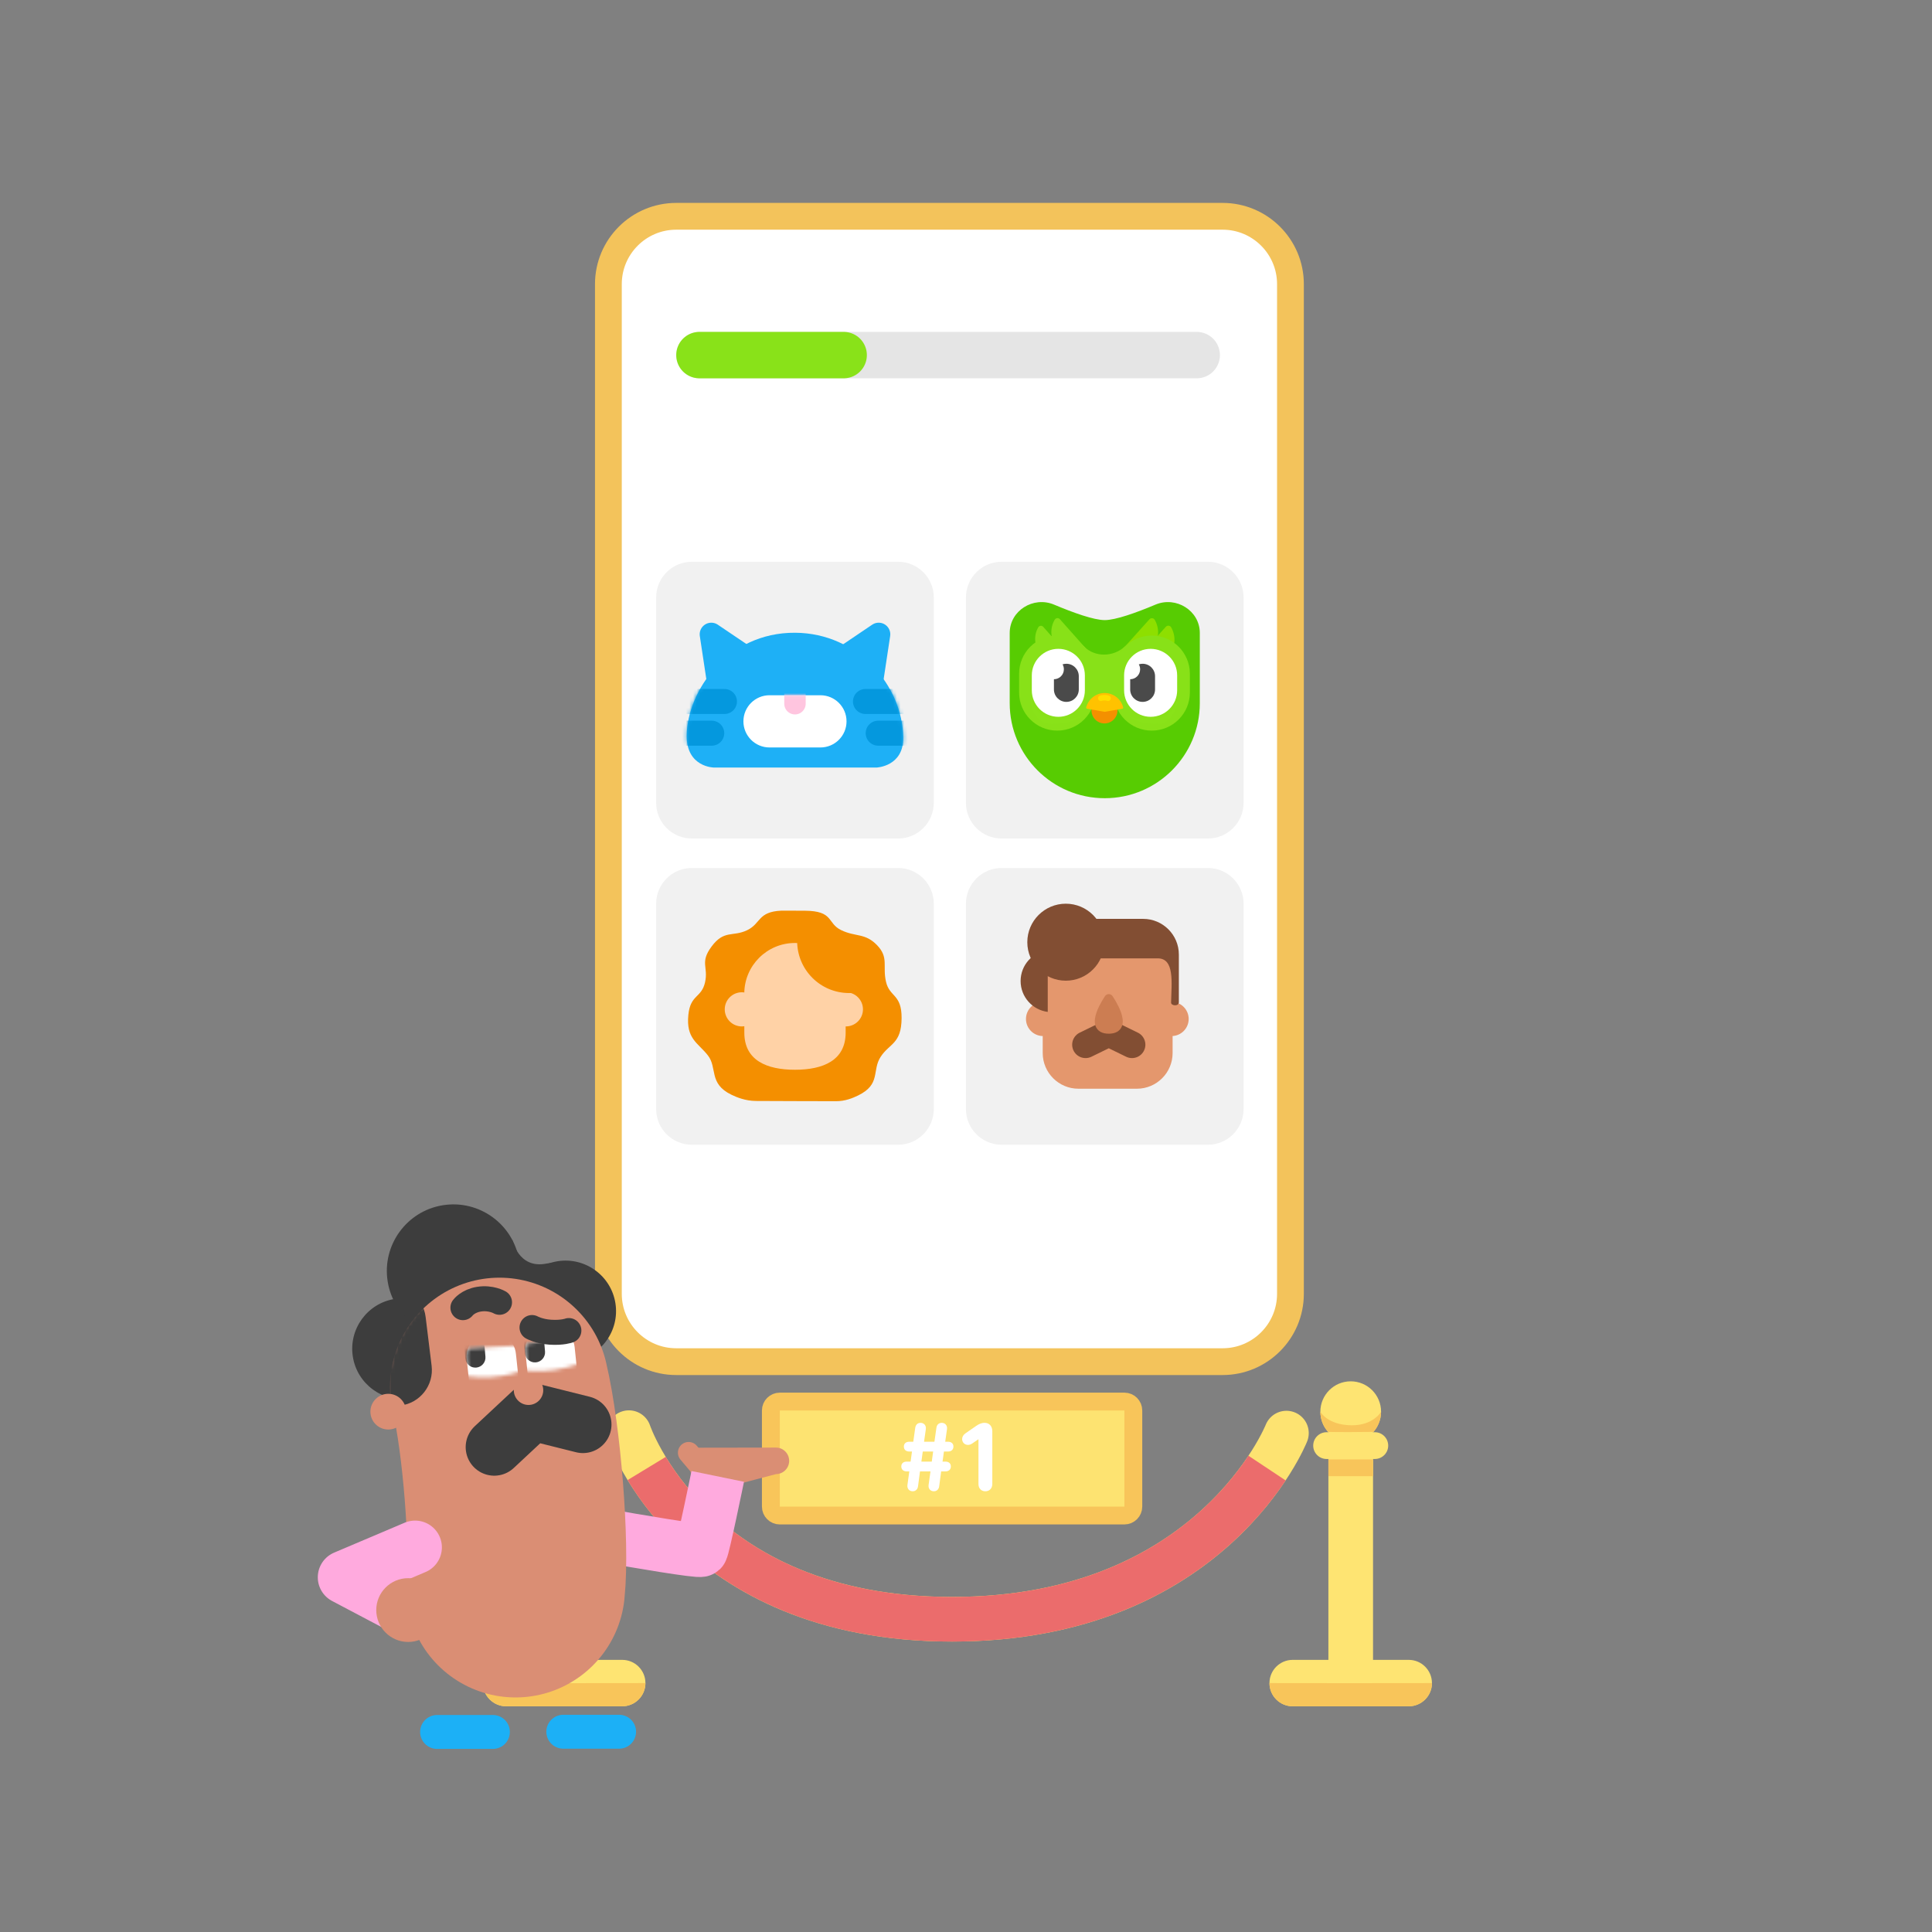 <svg width="531" height="531" viewBox="0 0 531 531" fill="none" xmlns="http://www.w3.org/2000/svg">
<rect x="0" y="0" width="531" height="531" fill="#808080" stroke="none"/>
<g clip-path="url(#clip0_2001_55)">
<g clip-path="url(#clip1_2001_55)">
<mask id="mask0_2001_55" style="mask-type:luminance" maskUnits="userSpaceOnUse" x="0" y="0" width="531" height="531">
<path d="M530.85 0.92H0.85V530.92H530.85V0.92Z" fill="white"/>
</mask>
<g mask="url(#mask0_2001_55)">
<mask id="mask1_2001_55" style="mask-type:luminance" maskUnits="userSpaceOnUse" x="0" y="0" width="531" height="531">
<path d="M0.85 0.92H530.85V530.92H0.85V0.92Z" fill="white"/>
</mask>
<g mask="url(#mask1_2001_55)">
<path d="M354.674 78.097V355.595C354.674 365.887 346.318 374.243 336.026 374.243H185.859C175.567 374.243 167.211 365.887 167.211 355.595V78.097C167.211 67.805 175.567 59.449 185.859 59.449H336.026C346.318 59.449 354.674 67.805 354.674 78.097Z" fill="white"/>
<path d="M354.674 78.097V355.595C354.674 365.887 346.318 374.243 336.026 374.243H185.859C175.567 374.243 167.211 365.887 167.211 355.595V78.097C167.211 67.805 175.567 59.449 185.859 59.449H336.026C346.318 59.449 354.674 67.805 354.674 78.097Z" stroke="#F3C35B" stroke-width="7.361" stroke-linecap="round" stroke-linejoin="round"/>
<path d="M192.239 97.596H328.91" stroke="#E5E5E5" stroke-width="12.759" stroke-linecap="round" stroke-linejoin="round"/>
<path d="M192.239 97.596C192.239 97.596 209.562 97.596 231.873 97.596" stroke="#89E219" stroke-width="12.759" stroke-linecap="round" stroke-linejoin="round"/>
<path d="M311.489 387.669V414.079C311.489 415.433 310.389 416.532 309.035 416.532H214.322C212.968 416.532 211.868 415.433 211.868 414.079V387.669C211.868 386.314 212.968 385.215 214.322 385.215H309.035C310.389 385.215 311.489 386.314 311.489 387.669Z" fill="#FDE371"/>
<path d="M311.489 387.669V414.079C311.489 415.433 310.389 416.532 309.035 416.532H214.322C212.968 416.532 211.868 415.433 211.868 414.079V387.669C211.868 386.314 212.968 385.215 214.322 385.215H309.035C310.389 385.215 311.489 386.314 311.489 387.669Z" stroke="#F8C55A" stroke-width="4.907"/>
<path d="M268.925 407.859C268.925 409.109 269.713 409.87 270.827 409.87C271.915 409.87 272.731 409.109 272.731 407.859V393.371C272.731 391.984 271.915 391.06 270.61 391.06C269.74 391.06 269.006 391.414 268.3 391.903L265.391 393.914C264.739 394.349 264.44 394.947 264.44 395.518C264.44 396.442 265.147 397.122 266.017 397.122C266.397 397.122 266.805 397.013 267.158 396.769L268.87 395.6H268.925V407.859Z" fill="white"/>
<path d="M253.237 401.716L253.617 398.943H256.471L256.091 401.716H253.237ZM249.404 408.13C249.268 409.163 249.921 409.87 250.845 409.87C251.633 409.87 252.204 409.354 252.313 408.511L252.856 404.406H255.737L255.221 408.13C255.085 409.163 255.737 409.87 256.662 409.87C257.45 409.87 258.02 409.354 258.129 408.511L258.673 404.406H259.842C260.794 404.406 261.337 403.863 261.337 403.048C261.337 402.232 260.794 401.716 259.842 401.716H259.053L259.434 398.943H260.549C261.5 398.943 262.043 398.399 262.043 397.584C262.043 396.768 261.5 396.252 260.549 396.252H259.788L260.277 392.8C260.413 391.767 259.76 391.06 258.836 391.06C258.048 391.06 257.477 391.577 257.368 392.419L256.824 396.252H253.97L254.46 392.8C254.596 391.767 253.943 391.06 253.019 391.06C252.231 391.06 251.66 391.577 251.551 392.419L251.008 396.252H249.92C248.969 396.252 248.425 396.768 248.425 397.584C248.425 398.399 248.969 398.943 249.92 398.943H250.654L250.274 401.716H249.214C248.262 401.716 247.719 402.232 247.719 403.048C247.719 403.863 248.262 404.406 249.214 404.406H249.92L249.404 408.13Z" fill="white"/>
<path d="M353.569 393.88C353.569 393.88 333.326 445.04 261.678 445.04C190.03 445.04 172.854 393.758 172.854 393.758" stroke="#FDE371" stroke-width="12.268" stroke-linecap="round" stroke-linejoin="round"/>
<path d="M348.24 403.494C338.397 418.311 313.466 445.04 261.678 445.04C210.134 445.04 186.781 418.499 177.734 403.605" stroke="#EB6C6C" stroke-width="12.268" stroke-linejoin="round"/>
<path d="M393.565 462.584C393.565 466.105 390.706 468.964 387.185 468.964H355.287C351.766 468.964 348.907 466.105 348.907 462.584C348.907 459.064 351.766 456.205 355.287 456.205H387.185C390.706 456.205 393.565 459.064 393.565 462.584Z" fill="#FEE472"/>
<path d="M377.37 398.297V458.168H365.102V398.297H377.37Z" fill="#FEE472"/>
<path d="M381.541 397.316C381.541 399.347 379.892 400.996 377.861 400.996H364.611C362.579 400.996 360.93 399.347 360.93 397.316C360.93 395.285 362.579 393.635 364.611 393.635H377.861C379.892 393.635 381.541 395.285 381.541 397.316Z" fill="#FEE472"/>
<path d="M379.579 387.992C379.579 392.596 375.84 396.334 371.236 396.334C366.632 396.334 362.894 392.596 362.894 387.992C362.894 383.387 366.632 379.649 371.236 379.649C375.84 379.649 379.579 383.387 379.579 387.992Z" fill="#FEE472"/>
<path d="M393.565 462.584C393.565 466.108 390.709 468.964 387.185 468.964H355.287C351.763 468.964 348.907 466.108 348.907 462.584C356.851 462.615 384.486 462.615 393.565 462.584Z" fill="#F8C55A"/>
<path d="M377.37 401.119V405.72H365.102V401.119H377.37Z" fill="#F8C55A"/>
<path d="M379.579 387.992C379.579 390.069 378.781 392.083 377.525 393.543C373.812 393.604 368.261 393.635 365.021 393.557C363.698 392.081 362.893 390.13 362.893 387.992C362.863 388.022 364.856 391.672 371.481 391.734C377.463 391.789 379.64 387.992 379.579 387.992Z" fill="#F8C55A"/>
<path d="M177.394 462.584C177.394 466.105 174.535 468.964 171.014 468.964H139.116C135.595 468.964 132.736 466.105 132.736 462.584C132.736 459.064 135.595 456.205 139.116 456.205H171.014C174.535 456.205 177.394 459.064 177.394 462.584Z" fill="#FEE472"/>
<path d="M161.199 398.297V458.168H148.931V398.297H161.199Z" fill="#FEE472"/>
<path d="M165.37 397.316C165.37 399.347 163.721 400.996 161.69 400.996H148.44C146.409 400.996 144.759 399.347 144.759 397.316C144.759 395.285 146.409 393.635 148.44 393.635H161.69C163.721 393.635 165.37 395.285 165.37 397.316Z" fill="#FEE472"/>
<path d="M163.408 387.992C163.408 392.596 159.67 396.334 155.065 396.334C150.461 396.334 146.723 392.596 146.723 387.992C146.723 383.387 150.461 379.649 155.065 379.649C159.67 379.649 163.408 383.387 163.408 387.992Z" fill="#FEE472"/>
<path d="M177.394 462.584C177.394 466.108 174.538 468.964 171.014 468.964H139.116C135.592 468.964 132.736 466.108 132.736 462.584C140.68 462.615 168.315 462.615 177.394 462.584Z" fill="#F8C55A"/>
<path d="M161.199 401.119V405.72H148.931V401.119H161.199Z" fill="#F8C55A"/>
<path d="M163.408 387.992C163.408 390.069 162.61 392.083 161.354 393.543C157.641 393.604 152.09 393.635 148.85 393.557C147.527 392.081 146.723 390.13 146.723 387.992C146.692 388.022 148.685 391.672 155.31 391.734C161.292 391.789 163.469 387.992 163.408 387.992Z" fill="#F8C55A"/>
<mask id="mask2_2001_55" style="mask-type:luminance" maskUnits="userSpaceOnUse" x="173" y="146" width="91" height="93">
<path d="M173.836 146.547H263.151V238.316H173.836V146.547Z" fill="white"/>
</mask>
<g mask="url(#mask2_2001_55)">
<path d="M256.649 164.214V220.649C256.649 226.066 252.251 230.464 246.834 230.464H190.153C184.736 230.464 180.338 226.066 180.338 220.649V164.214C180.338 158.797 184.736 154.399 190.153 154.399H246.834C252.251 154.399 256.649 158.797 256.649 164.214Z" fill="#F1F1F1"/>
<path d="M218.56 173.907C235.858 174.02 248.039 188.445 248.252 202.683C248.372 210.712 240.889 210.958 240.889 210.958H196.231C196.231 210.958 188.625 210.896 188.735 202.105C188.885 190.163 199.728 173.784 218.56 173.907Z" fill="#1EB0F6"/>
<path d="M232.664 198.26C232.664 202.221 229.447 205.437 225.486 205.437H211.5C207.539 205.437 204.323 202.221 204.323 198.26C204.323 194.299 207.539 191.083 211.5 191.083H225.486C229.447 191.083 232.664 194.299 232.664 198.26Z" fill="white"/>
<path d="M195.495 174.336L197.397 186.911L205.126 180.838L195.495 174.336Z" fill="#1EB0F6"/>
<path d="M195.495 174.336L197.397 186.911L205.126 180.838L195.495 174.336Z" stroke="#1EB0F6" stroke-width="6.38" stroke-linecap="round" stroke-linejoin="round"/>
<path d="M241.502 174.336L239.6 186.911L231.871 180.838L241.502 174.336Z" fill="#1EB0F6"/>
<path d="M241.502 174.336L239.6 186.911L231.871 180.838L241.502 174.336Z" stroke="#1EB0F6" stroke-width="6.38" stroke-linecap="round" stroke-linejoin="round"/>
<mask id="mask3_2001_55" style="mask-type:alpha" maskUnits="userSpaceOnUse" x="188" y="173" width="61" height="38">
<path d="M218.56 173.907C235.858 174.02 248.039 188.445 248.252 202.683C248.372 210.712 240.889 210.958 240.889 210.958H196.231C196.231 210.958 188.625 210.896 188.735 202.105C188.885 190.163 199.728 173.784 218.56 173.907Z" fill="#1EB0F6"/>
</mask>
<g mask="url(#mask3_2001_55)">
<path d="M195.618 201.511H183.901V192.8H199.114" stroke="#0498DE" stroke-width="6.87" stroke-linecap="round" stroke-linejoin="round"/>
<path d="M241.364 201.511H253.08V192.8H237.867" stroke="#0498DE" stroke-width="6.87" stroke-linecap="round" stroke-linejoin="round"/>
</g>
<mask id="mask4_2001_55" style="mask-type:alpha" maskUnits="userSpaceOnUse" x="204" y="191" width="29" height="15">
<path d="M232.664 198.26C232.664 202.221 229.447 205.437 225.486 205.437H211.5C207.539 205.437 204.323 202.221 204.323 198.26C204.323 194.299 207.539 191.083 211.5 191.083H225.486C229.447 191.083 232.664 194.299 232.664 198.26Z" fill="white"/>
</mask>
<g mask="url(#mask4_2001_55)">
<path d="M218.493 187.77V193.414" stroke="#FFC5DF" stroke-width="5.889" stroke-linecap="round" stroke-linejoin="round"/>
</g>
</g>
<mask id="mask5_2001_55" style="mask-type:luminance" maskUnits="userSpaceOnUse" x="173" y="230" width="91" height="93">
<path d="M173.836 230.709H263.151V322.478H173.836V230.709Z" fill="white"/>
</mask>
<g mask="url(#mask5_2001_55)">
<path d="M256.649 248.376V304.811C256.649 310.228 252.251 314.626 246.834 314.626H190.153C184.736 314.626 180.338 310.228 180.338 304.811V248.376C180.338 242.959 184.736 238.561 190.153 238.561H246.834C252.251 238.561 256.649 242.959 256.649 248.376Z" fill="#F1F1F1"/>
<path d="M221.197 250.305C229.259 250.356 227.239 253.738 231.212 255.651C235.185 257.564 237.753 256.349 241.075 259.801C244.332 263.185 242.525 265.509 243.506 269.808C244.488 274.108 247.837 273.14 247.8 279.812C247.761 286.931 244.479 286.738 242.063 290.427C239.564 294.242 242.201 298.023 235.787 301.111C234.394 301.782 232.297 302.677 229.736 302.661C222.914 302.62 214.642 302.655 207.715 302.591C204.888 302.565 202.569 301.624 201.069 300.901C194.655 297.812 197.261 293.454 194.512 290.006C191.762 286.558 188.527 285.479 189.195 278.9C189.762 273.314 192.788 274.318 193.77 270.019C194.751 265.72 192.272 264.593 195.57 260.151C199.043 255.474 201.39 257.567 205.363 255.653C209.19 253.81 208.219 250.585 214.752 250.289C215.001 250.277 220.935 250.304 221.197 250.305Z" fill="#F48F00"/>
<path d="M232.414 273.097L232.423 283.805C232.423 291.496 226.18 294.015 218.489 294.015C210.799 294.015 204.573 291.496 204.573 283.805L204.564 273.097C204.564 265.406 210.799 259.172 218.489 259.172C226.18 259.172 232.414 265.406 232.414 273.097Z" fill="#FFD2A6"/>
<path d="M203.885 272.721C206.475 272.721 208.578 274.824 208.578 277.413C208.578 280.003 206.475 282.106 203.885 282.106C201.295 282.106 199.192 280.003 199.192 277.413C199.192 274.824 201.295 272.721 203.885 272.721Z" fill="#FFD2A6"/>
<path d="M232.489 272.721C235.079 272.721 237.181 274.824 237.181 277.413C237.181 280.003 235.079 282.106 232.489 282.106C229.899 282.106 227.796 280.003 227.796 277.413C227.796 274.824 229.899 272.721 232.489 272.721Z" fill="#FFD2A6"/>
<path d="M241.413 270.443C239.121 272.012 236.348 272.93 233.361 272.93C225.481 272.93 219.094 266.543 219.094 258.664C219.094 256.645 219.514 254.724 220.27 252.983C222.466 247.931 245.165 267.873 241.413 270.443Z" fill="#F48F00"/>
</g>
<path d="M341.792 164.214V220.649C341.792 226.066 337.394 230.464 331.977 230.464H275.296C269.879 230.464 265.481 226.066 265.481 220.649V164.214C265.481 158.797 269.879 154.399 275.296 154.399H331.977C337.394 154.399 341.792 158.797 341.792 164.214Z" fill="#F1F1F1"/>
<mask id="mask6_2001_55" style="mask-type:luminance" maskUnits="userSpaceOnUse" x="258" y="230" width="91" height="93">
<path d="M258.979 230.709H348.294V322.478H258.979V230.709Z" fill="white"/>
</mask>
<g mask="url(#mask6_2001_55)">
<path d="M341.792 248.376V304.811C341.792 310.228 337.394 314.626 331.977 314.626H275.297C269.88 314.626 265.482 310.228 265.482 304.811V248.376C265.482 242.959 269.88 238.561 275.297 238.561H331.977C337.394 238.561 341.792 242.959 341.792 248.376Z" fill="#F1F1F1"/>
<path d="M322.285 266.84V289.414C322.285 294.831 317.887 299.229 312.471 299.229H296.399C290.982 299.229 286.584 294.831 286.584 289.414V266.84C286.584 261.423 290.982 257.025 296.399 257.025H312.471C317.887 257.025 322.285 261.423 322.285 266.84Z" fill="#E4976D"/>
<path d="M286.676 275.366C289.266 275.366 291.369 277.469 291.369 280.059C291.369 282.649 289.266 284.752 286.676 284.752C284.086 284.752 281.983 282.649 281.983 280.059C281.983 277.469 284.086 275.366 286.676 275.366Z" fill="#E4976D"/>
<path d="M322.01 275.366C324.6 275.366 326.702 277.469 326.702 280.059C326.702 282.649 324.6 284.752 322.01 284.752C319.42 284.752 317.317 282.649 317.317 280.059C317.317 277.469 319.42 275.366 322.01 275.366Z" fill="#E4976D"/>
<path d="M324.003 262.362V275.489C323.972 276.655 321.847 276.474 321.867 275.548C321.978 270.122 322.93 263.221 318.022 263.405H294.681C289.26 263.405 284.866 262.362 284.866 262.362C284.866 256.941 289.26 252.547 294.681 252.547H314.188C319.609 252.547 324.003 256.941 324.003 262.362Z" fill="#824E33"/>
<path d="M292.933 248.376C298.773 248.376 303.514 253.118 303.514 258.958C303.514 264.798 298.773 269.539 292.933 269.539C287.093 269.539 282.351 264.798 282.351 258.958C282.351 253.118 287.093 248.376 292.933 248.376Z" fill="#824E33"/>
<path d="M287.969 278.119C283.761 277.579 280.51 273.985 280.51 269.631C280.51 265.277 283.761 261.683 287.969 261.144C287.948 261.196 287.964 278.127 287.969 278.119Z" fill="#824E33"/>
<path d="M298.361 287.129L304.741 284.016L311.121 287.129" stroke="#824E33" stroke-width="7.361" stroke-linecap="round" stroke-linejoin="round"/>
<path d="M304.741 274.447C304.741 274.447 298.852 282.881 304.741 282.881C310.63 282.881 304.741 274.447 304.741 274.447Z" fill="#CC7D52"/>
<path d="M304.741 274.447C304.741 274.447 298.852 282.881 304.741 282.881C310.63 282.881 304.741 274.447 304.741 274.447Z" stroke="#CC7D52" stroke-width="2.454" stroke-linecap="round" stroke-linejoin="round"/>
</g>
<mask id="mask7_2001_55" style="mask-type:luminance" maskUnits="userSpaceOnUse" x="18" y="0" width="531" height="531">
<path d="M18.516 0.92H548.516V530.92H18.516V0.92Z" fill="white"/>
</mask>
<g mask="url(#mask7_2001_55)">
<path d="M108.512 356.997C116.077 355.799 123.192 360.968 124.39 368.533C125.588 376.098 120.419 383.213 112.854 384.411C105.289 385.609 98.174 380.44 96.976 372.875C95.778 365.31 100.947 358.195 108.512 356.997Z" fill="#3D3D3D"/>
<path d="M153.266 346.642C160.831 345.444 167.945 350.613 169.144 358.178C170.342 365.743 165.173 372.858 157.608 374.056C150.043 375.254 142.928 370.085 141.73 362.52C140.531 354.955 145.701 347.84 153.266 346.642Z" fill="#3D3D3D"/>
<path d="M121.752 331.247C131.725 329.667 141.104 336.482 142.684 346.454C144.263 356.427 137.449 365.806 127.476 367.385C117.504 368.965 108.124 362.15 106.545 352.178C104.966 342.206 111.78 332.826 121.752 331.247Z" fill="#3D3D3D"/>
<path d="M140.84 340.822C140.84 340.822 127.503 341.319 128.638 353.188C129.772 365.058 152.433 363.829 154.499 362.756C156.565 361.683 163.348 344.772 150.065 347.31C142.47 348.762 140.84 340.822 140.84 340.822Z" fill="#3D3D3D"/>
<path d="M193.715 404.524L189.267 399.265" stroke="#DA8E74" stroke-width="5.889" stroke-linecap="round" stroke-linejoin="round"/>
<path d="M190.826 397.893C190.848 397.893 213.279 397.858 213.292 397.858C215.288 397.88 216.898 399.504 216.898 401.505C216.898 403.505 215.287 405.129 213.292 405.151C213.278 405.151 195.756 409.768 195.734 409.768C192.459 409.768 189.805 407.114 189.805 403.84C189.805 400.565 187.552 397.893 190.826 397.893Z" fill="#DA8E74"/>
<path d="M165.248 421.853C174.817 423.571 192.238 426.515 192.729 426.024C193.22 425.534 197.268 405.781 197.268 405.781" stroke="#FFAADE" stroke-width="14.722"/>
<mask id="mask8_2001_55" style="mask-type:luminance" maskUnits="userSpaceOnUse" x="18" y="0" width="531" height="531">
<path d="M18.516 0.92H548.516V530.92H18.516V0.92Z" fill="white"/>
</mask>
<g mask="url(#mask8_2001_55)">
<path d="M137.275 381.244C140.711 395.721 142.919 424.674 141.692 436.452" stroke="#DA8E74" stroke-width="60.165" stroke-linecap="round" stroke-linejoin="round"/>
</g>
<mask id="mask9_2001_55" style="mask-type:alpha" maskUnits="userSpaceOnUse" x="106" y="350" width="67" height="118">
<mask id="mask10_2001_55" style="mask-type:luminance" maskUnits="userSpaceOnUse" x="18" y="0" width="531" height="531">
<path d="M18.516 0.92H548.516V530.92H18.516V0.92Z" fill="white"/>
</mask>
<g mask="url(#mask10_2001_55)">
<path d="M137.275 381.244C140.711 395.721 142.919 424.674 141.692 436.452" stroke="#DA8E74" stroke-width="61.343" stroke-linecap="round" stroke-linejoin="round"/>
</g>
</mask>
<g mask="url(#mask9_2001_55)">
<path d="M116.977 361.926L118.626 375.362C119.286 380.739 115.457 385.64 110.081 386.3L94.88 388.166C89.504 388.827 84.603 384.997 83.943 379.621L82.293 366.184C81.633 360.808 85.462 355.907 90.838 355.247L106.039 353.38C111.415 352.72 116.316 356.549 116.977 361.926Z" fill="#3D3D3D"/>
<path d="M203.394 351.315L205.044 364.751C205.704 370.128 201.875 375.029 196.499 375.689L181.298 377.556C175.922 378.216 171.021 374.387 170.361 369.01L168.711 355.573C168.051 350.197 171.88 345.296 177.256 344.636L192.457 342.769C197.833 342.109 202.734 345.938 203.394 351.315Z" fill="#3D3D3D"/>
</g>
<path d="M114.088 425.288L94.704 433.508L112.37 442.832" stroke="#FFAADE" stroke-width="14.722" stroke-linecap="round" stroke-linejoin="round"/>
<path d="M115.946 443.447C115.717 437.934 114.628 441.461 114.628 441.461L115.946 443.447Z" fill="#3D3D3D"/>
<path d="M115.946 443.447C115.717 437.934 114.628 441.461 114.628 441.461" stroke="#DA8E74" stroke-width="5.889" stroke-linecap="round"/>
<path d="M112.179 433.753C117.016 433.753 120.943 437.681 120.943 442.518C120.943 447.355 117.016 451.283 112.179 451.283C107.341 451.283 103.414 447.355 103.414 442.518C103.414 437.681 107.341 433.753 112.179 433.753Z" fill="#DA8E74"/>
<path d="M120.13 476.018C125.242 476.018 132.058 476.018 135.466 476.018" stroke="#1CB0F6" stroke-width="9.324" stroke-linecap="round" stroke-linejoin="round"/>
<path d="M154.819 475.957C159.931 475.957 166.747 475.957 170.155 475.957" stroke="#1CB0F6" stroke-width="9.324" stroke-linecap="round" stroke-linejoin="round"/>
<path d="M106.71 383.082C109.418 383.082 111.617 385.281 111.617 387.989C111.617 390.698 109.418 392.897 106.71 392.897C104.001 392.897 101.802 390.698 101.802 387.989C101.802 385.281 104.001 383.082 106.71 383.082Z" fill="#DA8E74"/>
<mask id="mask11_2001_55" style="mask-type:alpha" maskUnits="userSpaceOnUse" x="106" y="350" width="67" height="118">
<mask id="mask12_2001_55" style="mask-type:luminance" maskUnits="userSpaceOnUse" x="18" y="0" width="531" height="531">
<path d="M18.516 0.92H548.516V530.92H18.516V0.92Z" fill="white"/>
</mask>
<g mask="url(#mask12_2001_55)">
<path d="M137.275 381.244C140.711 395.721 142.919 424.674 141.692 436.452" stroke="#DA8E74" stroke-width="61.343" stroke-linecap="round" stroke-linejoin="round"/>
</g>
</mask>
<g mask="url(#mask11_2001_55)">
<mask id="mask13_2001_55" style="mask-type:luminance" maskUnits="userSpaceOnUse" x="125" y="369" width="19" height="10">
<path d="M125.539 370.928L126.37 377.861C126.37 377.861 129.296 378.766 134.816 378.517C138.983 378.329 143.274 376.851 143.274 376.851L142.566 369.919C142.566 369.919 139.474 369.865 134.345 370.269C129.426 370.657 125.539 370.928 125.539 370.928Z" fill="white"/>
</mask>
<g mask="url(#mask13_2001_55)">
<path d="M141.806 372.098L142.412 377.866C142.805 381.6 140.092 384.95 136.358 385.342C132.625 385.735 129.275 383.022 128.882 379.288L128.276 373.521C127.884 369.787 130.596 366.437 134.33 366.044C138.064 365.652 141.414 368.365 141.806 372.098Z" fill="white"/>
</g>
</g>
<mask id="mask14_2001_55" style="mask-type:alpha" maskUnits="userSpaceOnUse" x="106" y="350" width="67" height="118">
<mask id="mask15_2001_55" style="mask-type:luminance" maskUnits="userSpaceOnUse" x="18" y="0" width="531" height="531">
<path d="M18.516 0.92H548.516V530.92H18.516V0.92Z" fill="white"/>
</mask>
<g mask="url(#mask15_2001_55)">
<path d="M137.275 381.244C140.711 395.721 142.919 424.674 141.692 436.452" stroke="#DA8E74" stroke-width="61.343" stroke-linecap="round" stroke-linejoin="round"/>
</g>
</mask>
<g mask="url(#mask14_2001_55)">
<mask id="mask16_2001_55" style="mask-type:luminance" maskUnits="userSpaceOnUse" x="143" y="367" width="18" height="10">
<path d="M160.076 367.161L160.704 374.115C160.704 374.115 158.031 375.609 152.58 376.513C148.465 377.196 143.96 376.643 143.96 376.643L143.211 369.714C143.211 369.714 146.224 369.018 151.325 368.347C156.217 367.704 160.076 367.161 160.076 367.161Z" fill="white"/>
</mask>
<g mask="url(#mask16_2001_55)">
<path d="M144.407 371.688L145.014 377.456C145.406 381.19 148.756 383.903 152.49 383.51C156.223 383.118 158.936 379.768 158.544 376.034L157.938 370.266C157.545 366.532 154.195 363.82 150.461 364.212C146.728 364.604 144.015 367.955 144.407 371.688Z" fill="white"/>
</g>
</g>
<mask id="mask17_2001_55" style="mask-type:alpha" maskUnits="userSpaceOnUse" x="128" y="369" width="15" height="10">
<mask id="mask18_2001_55" style="mask-type:luminance" maskUnits="userSpaceOnUse" x="125" y="369" width="19" height="10">
<path d="M125.539 370.928L126.37 377.861C126.37 377.861 129.296 378.766 134.816 378.517C138.983 378.329 143.274 376.851 143.274 376.851L142.566 369.919C142.566 369.919 139.474 369.865 134.345 370.269C129.426 370.657 125.539 370.928 125.539 370.928Z" fill="white"/>
</mask>
<g mask="url(#mask18_2001_55)">
<path d="M141.806 372.098L142.412 377.866C142.805 381.6 140.092 384.95 136.358 385.342C132.625 385.735 129.275 383.022 128.882 379.288L128.276 373.521C127.884 369.787 130.596 366.437 134.33 366.044C138.064 365.652 141.414 368.365 141.806 372.098Z" fill="white"/>
</g>
</mask>
<g mask="url(#mask17_2001_55)">
<path d="M133.188 370.212L133.419 372.861C133.553 374.39 132.42 375.74 130.892 375.874C129.363 376.007 128.013 374.875 127.879 373.346L127.648 370.696C127.514 369.167 128.646 367.818 130.175 367.684C131.704 367.55 133.054 368.683 133.188 370.212Z" fill="#3D3D3D"/>
</g>
<mask id="mask19_2001_55" style="mask-type:alpha" maskUnits="userSpaceOnUse" x="144" y="367" width="15" height="10">
<mask id="mask20_2001_55" style="mask-type:luminance" maskUnits="userSpaceOnUse" x="143" y="367" width="18" height="10">
<path d="M160.076 367.161L160.704 374.115C160.704 374.115 158.031 375.609 152.58 376.513C148.465 377.196 143.96 376.643 143.96 376.643L143.211 369.714C143.211 369.714 146.224 369.018 151.325 368.347C156.217 367.704 160.076 367.161 160.076 367.161Z" fill="white"/>
</mask>
<g mask="url(#mask20_2001_55)">
<path d="M144.407 371.688L145.014 377.456C145.406 381.19 148.756 383.903 152.49 383.51C156.223 383.118 158.936 379.768 158.544 376.034L157.938 370.266C157.545 366.532 154.195 363.82 150.461 364.212C146.728 364.604 144.015 367.955 144.407 371.688Z" fill="white"/>
</g>
</mask>
<g mask="url(#mask19_2001_55)">
<path d="M149.564 368.779L149.796 371.428C149.93 372.957 148.797 374.307 147.269 374.441C145.74 374.574 144.39 373.442 144.256 371.913L144.025 369.263C143.891 367.735 145.023 366.385 146.552 366.251C148.081 366.117 149.431 367.25 149.564 368.779Z" fill="#3D3D3D"/>
</g>
<path d="M135.841 397.732L146.24 388.027L160.212 391.52" stroke="#3D3D3D" stroke-width="15.704" stroke-linecap="round" stroke-linejoin="round"/>
<path d="M145.262 378.052C147.495 378.052 149.308 379.865 149.308 382.098C149.308 384.331 147.495 386.144 145.262 386.144C143.029 386.144 141.216 384.331 141.216 382.098C141.216 379.865 143.029 378.052 145.262 378.052Z" fill="#DA8E74"/>
<path d="M127.229 359.404C127.229 359.404 128.579 357.564 131.646 357.073C134.937 356.546 137.29 357.932 137.29 357.932" stroke="#3D3D3D" stroke-width="6.87" stroke-linecap="round"/>
<path d="M146.222 364.866C146.222 364.866 148.116 365.933 151.215 366.145C154.54 366.372 156.355 365.694 156.355 365.694" stroke="#3D3D3D" stroke-width="6.87" stroke-linecap="round"/>
</g>
</g>
<path d="M277.512 173.975C277.512 167.826 284.024 163.792 289.693 166.175C294.979 168.397 300.638 170.431 303.636 170.431C306.636 170.431 312.294 168.397 317.58 166.175C323.249 163.792 329.762 167.826 329.762 173.975L329.761 193.258C329.761 207.686 318.065 219.382 303.636 219.382C289.208 219.382 277.512 207.686 277.512 193.258V173.975Z" fill="#57CC02"/>
<path d="M297.994 177.725C300.863 180.642 305.922 180.642 309.117 177.725C312.312 174.809 308.636 194.71 308.636 194.659C308.636 194.634 306.929 194.627 303.513 194.638C302.597 194.641 300.948 194.648 298.564 194.659C296.272 181.426 296.082 175.781 297.994 177.725Z" fill="#88E118"/>
<path d="M315.912 170.213L308.171 178.831C307.756 179.293 307.91 180.026 308.476 180.278C311.193 181.49 314.436 180.806 316.481 178.529C318.526 176.252 318.866 172.949 317.379 170.366C317.07 169.829 316.327 169.751 315.912 170.213Z" fill="#8EDF00"/>
<path d="M320.42 172.269L312.679 180.887C312.264 181.349 312.418 182.081 312.984 182.334C315.702 183.546 318.943 182.862 320.988 180.585C323.034 178.308 323.373 175.004 321.887 172.422C321.577 171.885 320.835 171.807 320.42 172.269Z" fill="#8EDF00"/>
<path d="M291.311 170.19L298.814 178.625C299.216 179.077 299.059 179.787 298.505 180.027C295.843 181.18 292.681 180.487 290.699 178.259C288.717 176.03 288.407 172.82 289.877 170.326C290.182 169.806 290.908 169.738 291.311 170.19Z" fill="#88E118"/>
<path d="M286.719 172.277L293.776 180.212C294.155 180.637 294.009 181.304 293.488 181.53C290.983 182.615 288.008 181.964 286.143 179.868C284.279 177.772 283.988 174.751 285.37 172.405C285.658 171.916 286.341 171.851 286.719 172.277Z" fill="#88E118"/>
<path d="M280.094 185.164C280.094 179.376 284.787 174.683 290.574 174.683C296.363 174.683 301.055 179.376 301.055 185.164V190.328C301.055 196.116 296.363 200.808 290.574 200.808C284.787 200.808 280.094 196.116 280.094 190.328V185.164Z" fill="#88E118"/>
<path d="M306.067 185.164C306.067 179.376 310.76 174.683 316.548 174.683C322.335 174.683 327.029 179.376 327.029 185.164V190.328C327.029 196.116 322.335 200.808 316.548 200.808C310.76 200.808 306.067 196.116 306.067 190.328V185.164Z" fill="#88E118"/>
<path d="M316.244 178.329C320.271 178.329 323.535 181.593 323.535 185.62V189.721C323.535 193.747 320.271 197.011 316.244 197.011C312.218 197.011 308.954 193.747 308.954 189.721V185.62C308.954 181.593 312.218 178.329 316.244 178.329Z" fill="white"/>
<path d="M290.878 178.329C294.905 178.329 298.17 181.593 298.17 185.62V189.721C298.17 193.747 294.905 197.011 290.878 197.011C286.852 197.011 283.588 193.747 283.588 189.721V185.62C283.588 181.593 286.852 178.329 290.878 178.329Z" fill="white"/>
<path d="M303.561 190.48C305.533 190.48 307.13 192.078 307.13 194.049V195.264C307.13 197.236 305.533 198.833 303.561 198.833C301.59 198.833 299.992 197.236 299.992 195.264V194.049C299.992 192.078 301.59 190.48 303.561 190.48Z" fill="#F49000"/>
<path d="M308.701 194.432C308.743 194.596 308.631 194.757 308.465 194.786L303.62 195.644L298.776 194.786C298.609 194.757 298.498 194.596 298.54 194.432C299.113 192.161 301.17 190.48 303.62 190.48C306.07 190.48 308.127 192.161 308.701 194.432Z" fill="#FFC200"/>
<path d="M302.563 191.91C302.903 191.763 303.838 191.658 304.538 191.91" stroke="#FFDE00" stroke-width="1.519" stroke-linecap="round" stroke-linejoin="round"/>
<path d="M310.624 186.683C312.134 186.683 313.358 185.459 313.358 183.949C313.358 183.455 313.227 182.992 312.998 182.592C313.327 182.487 313.678 182.43 314.042 182.43C315.929 182.43 317.459 183.96 317.459 185.847V189.493C317.459 191.38 315.929 192.91 314.042 192.91C312.154 192.91 310.624 191.38 310.624 189.493V186.683Z" fill="#4A4A4A"/>
<path d="M289.666 186.683C291.176 186.683 292.4 185.459 292.4 183.949C292.4 183.455 292.269 182.992 292.04 182.592C292.369 182.487 292.72 182.43 293.084 182.43C294.971 182.43 296.501 183.96 296.501 185.847V189.493C296.501 191.38 294.971 192.91 293.084 192.91C291.196 192.91 289.666 191.38 289.666 189.493V186.683Z" fill="#4A4A4A"/>
<path d="M283.104 190.728C283.104 190.728 282.848 198.975 289.119 198.975C292.402 198.975 295.867 198.157 297.23 196.794C283.762 201.388 283.104 190.728 283.104 190.728Z" fill="#89E219"/>
<path d="M324.17 190.728C324.17 190.728 323.266 198.975 318.21 198.975C314.959 198.975 311.53 198.157 310.18 196.794C322.776 201.388 324.17 190.728 324.17 190.728Z" fill="#89E219"/>
</g>
</g>
</g>
<defs>
<clipPath id="clip0_2001_55">
<rect width="530" height="530" fill="white" transform="translate(0.85 0.92)"/>
</clipPath>
<clipPath id="clip1_2001_55">
<rect width="530" height="530" fill="white" transform="translate(0.85 0.92)"/>
</clipPath>
</defs>
</svg>
